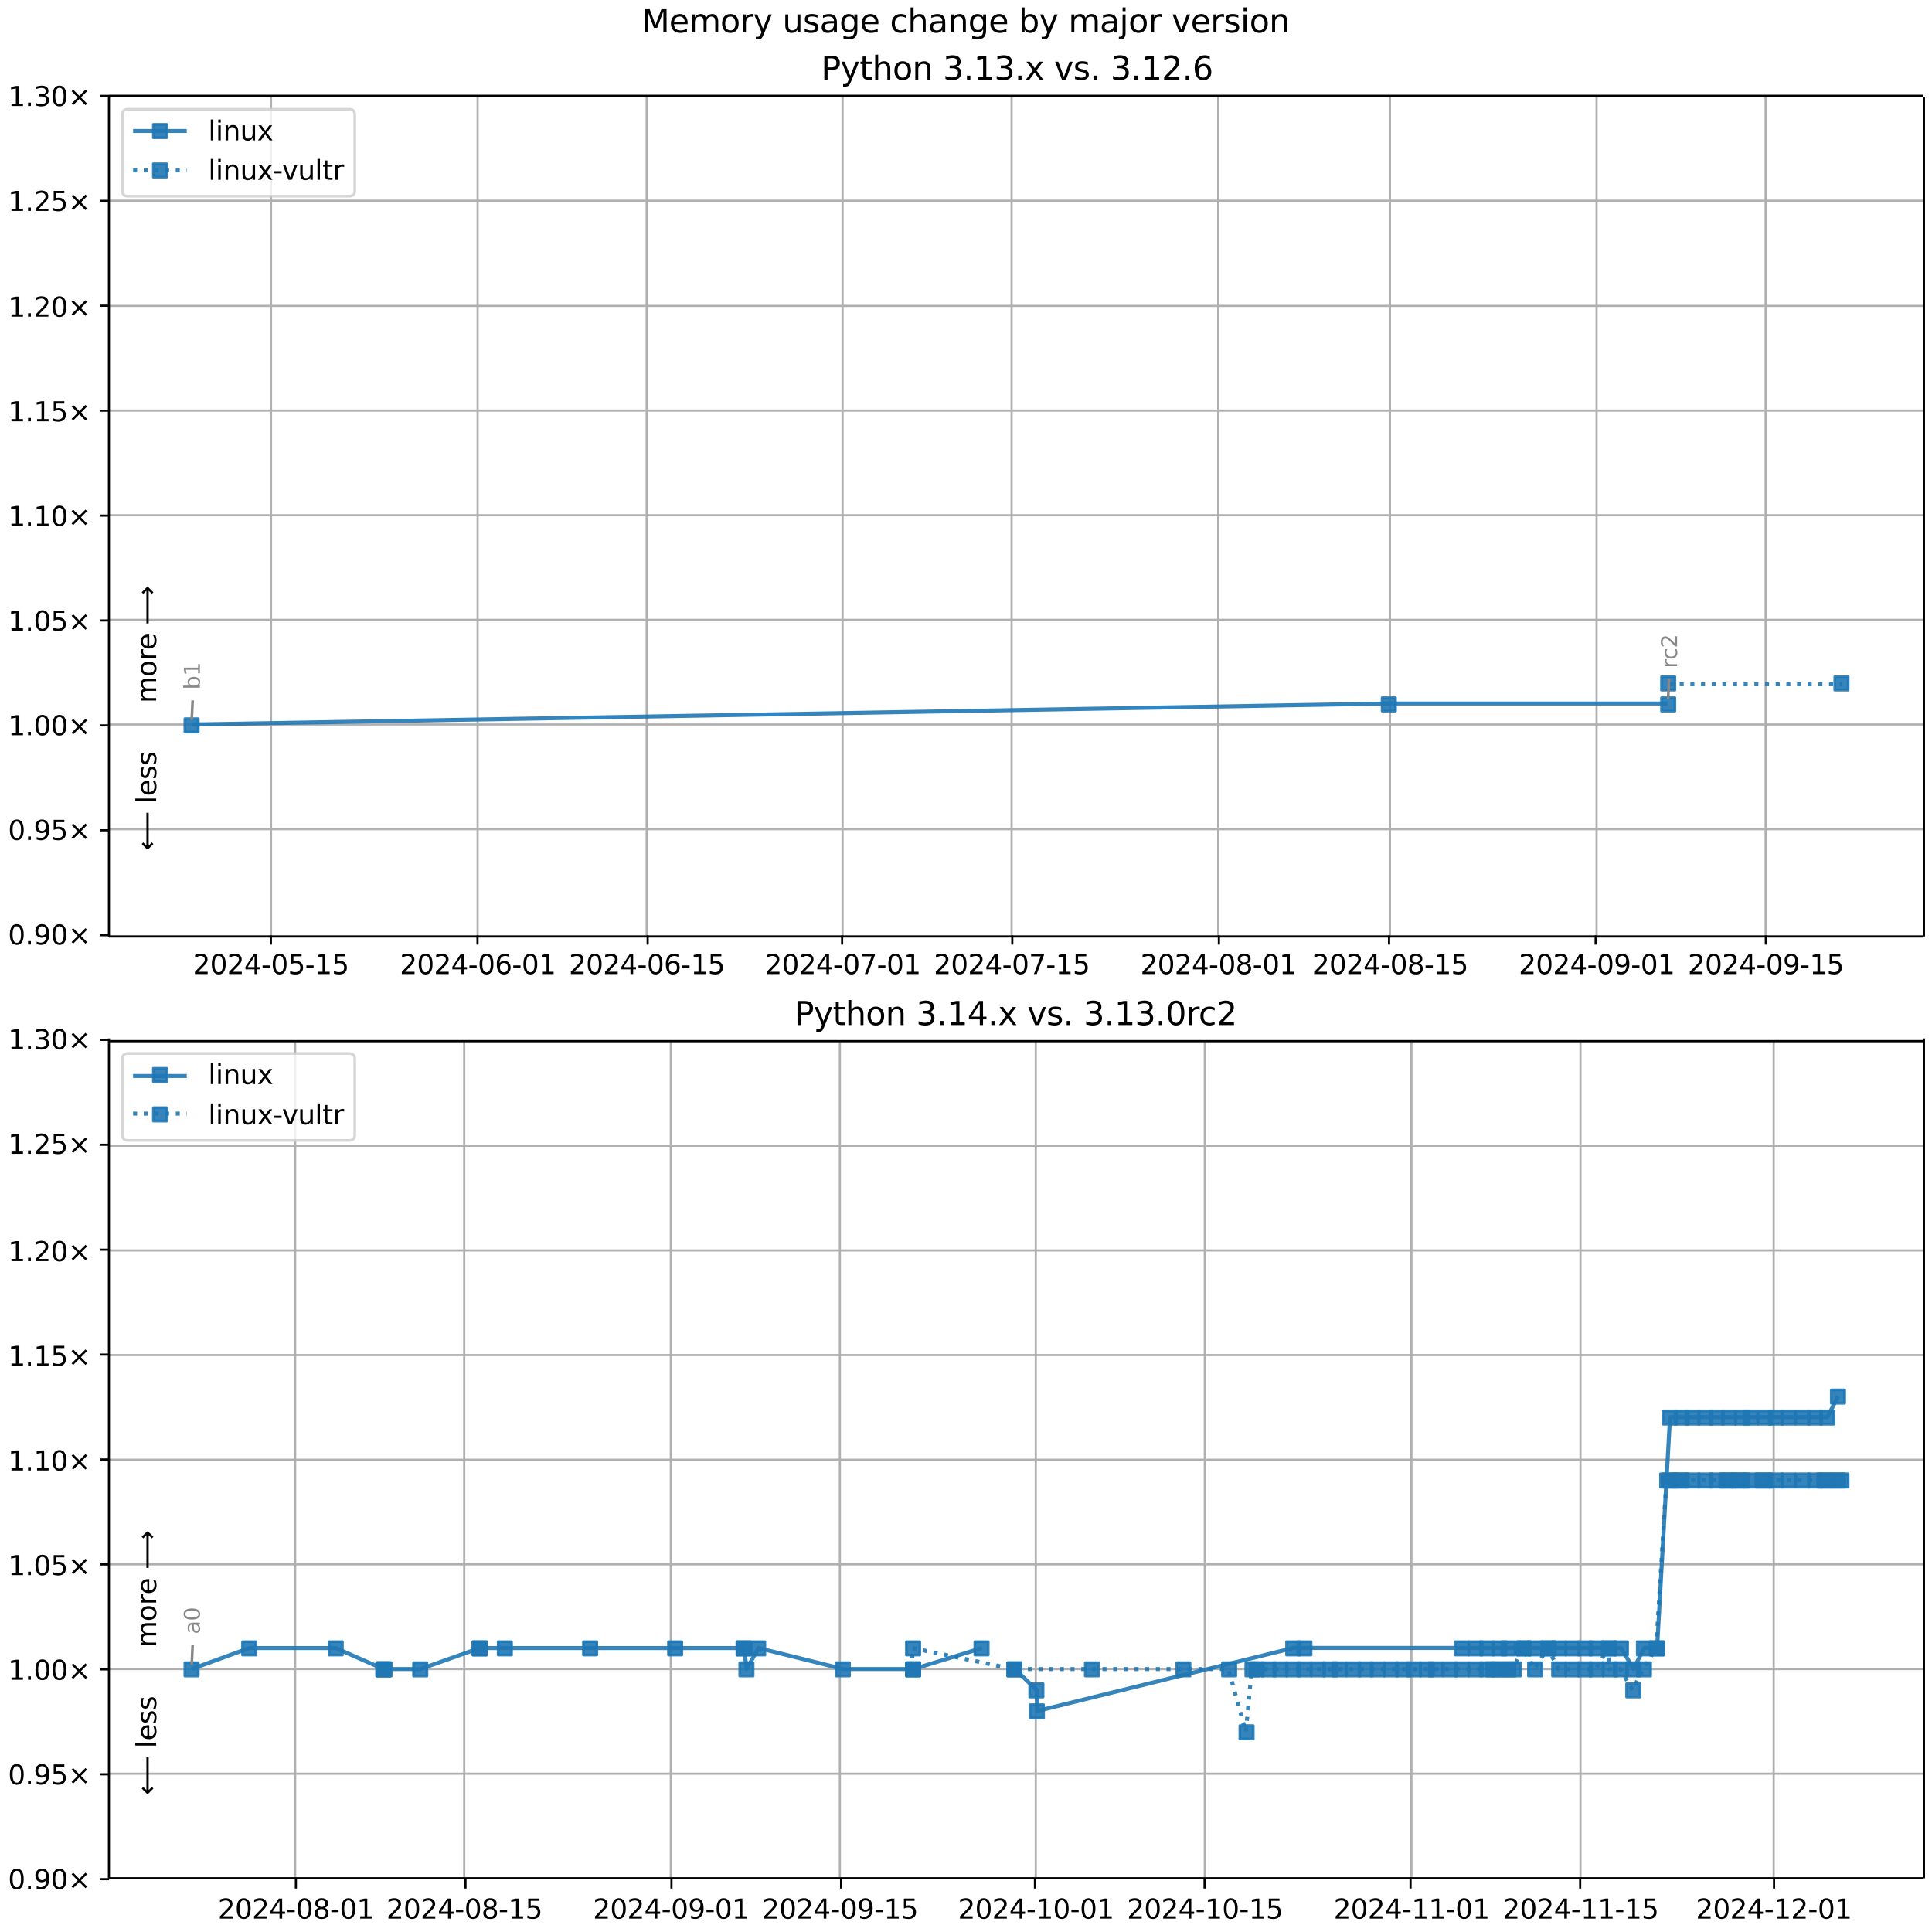 <?xml version="1.0" encoding="UTF-8"?>
<!DOCTYPE svg  PUBLIC '-//W3C//DTD SVG 1.1//EN'  'http://www.w3.org/Graphics/SVG/1.1/DTD/svg11.dtd'>
<svg width="720pt" height="720pt" version="1.1" viewBox="0 0 720 720" xmlns="http://www.w3.org/2000/svg" xmlns:xlink="http://www.w3.org/1999/xlink">
<defs>
<style type="text/css">*{stroke-linejoin: round; stroke-linecap: butt}</style>
</defs>
<path d="m0 720h720v-720h-720z" fill="#fff"/>
<path d="m40.6 349h676v-313h-676z" fill="#fff"/>
<path d="m101 349v-313" clip-path="url(#h)" fill="none" stroke="#b0b0b0" stroke-linecap="square" stroke-width=".8"/>
<defs>
<path id="k" d="m0 0v3.5" stroke="#000" stroke-width=".8"/>
</defs>
<use x="100.953" y="348.529" stroke="#000000" stroke-width=".8" xlink:href="#k"/>
<g transform="translate(71.9 363) scale(.1 -.1)">
<defs>
<path id="d" transform="scale(.016)" d="m1228 531h2203v-531h-2962v531q359 372 979 998 621 627 780 809 303 340 423 576 121 236 121 464 0 372-261 606-261 235-680 235-297 0-627-103-329-103-704-313v638q381 153 712 231 332 78 607 78 725 0 1156-363 431-362 431-968 0-288-108-546-107-257-392-607-78-91-497-524-418-433-1181-1211z"/>
<path id="b" transform="scale(.016)" d="m2034 4250q-487 0-733-480-245-479-245-1442 0-959 245-1439 246-480 733-480 491 0 736 480 246 480 246 1439 0 963-246 1442-245 480-736 480zm0 500q785 0 1199-621 414-620 414-1801 0-1178-414-1799-414-620-1199-620-784 0-1198 620-414 621-414 1799 0 1181 414 1801 414 621 1198 621z"/>
<path id="i" transform="scale(.016)" d="m2419 4116-1594-2491h1594v2491zm-166 550h794v-3041h666v-525h-666v-1100h-628v1100h-2106v609l1940 2957z"/>
<path id="e" transform="scale(.016)" d="m313 2009h1684v-512h-1684v512z"/>
<path id="m" transform="scale(.016)" d="m691 4666h2478v-532h-1900v-1143q137 47 274 70 138 23 276 23 781 0 1237-428 457-428 457-1159 0-753-469-1171-469-417-1322-417-294 0-599 50-304 50-629 150v635q281-153 581-228t634-75q541 0 856 284 316 284 316 772 0 487-316 771-315 285-856 285-253 0-505-56-251-56-513-175v2344z"/>
<path id="c" transform="scale(.016)" d="m794 531h1031v3560l-1122-225v575l1116 225h631v-4135h1031v-531h-2687v531z"/>
</defs>
<use xlink:href="#d"/>
<use x="63.623" xlink:href="#b"/>
<use x="127.246" xlink:href="#d"/>
<use x="190.869" xlink:href="#i"/>
<use x="254.492" xlink:href="#e"/>
<use x="290.576" xlink:href="#b"/>
<use x="354.199" xlink:href="#m"/>
<use x="417.822" xlink:href="#e"/>
<use x="453.906" xlink:href="#c"/>
<use x="517.529" xlink:href="#m"/>
</g>
<path d="m178 349v-313" clip-path="url(#h)" fill="none" stroke="#b0b0b0" stroke-linecap="square" stroke-width=".8"/>
<use x="177.953" y="348.529" stroke="#000000" stroke-width=".8" xlink:href="#k"/>
<g transform="translate(149 363) scale(.1 -.1)">
<defs>
<path id="ag" transform="scale(.016)" d="m2113 2584q-425 0-674-291-248-290-248-796 0-503 248-796 249-292 674-292t673 292q248 293 248 796 0 506-248 796-248 291-673 291zm1253 1979v-575q-238 112-480 171-242 60-480 60-625 0-955-422-329-422-376-1275 184 272 462 417 279 145 613 145 703 0 1111-427 408-426 408-1160 0-719-425-1154-425-434-1131-434-810 0-1238 620-428 621-428 1799 0 1106 525 1764t1409 658q238 0 480-47t505-140z"/>
</defs>
<use xlink:href="#d"/>
<use x="63.623" xlink:href="#b"/>
<use x="127.246" xlink:href="#d"/>
<use x="190.869" xlink:href="#i"/>
<use x="254.492" xlink:href="#e"/>
<use x="290.576" xlink:href="#b"/>
<use x="354.199" xlink:href="#ag"/>
<use x="417.822" xlink:href="#e"/>
<use x="453.906" xlink:href="#b"/>
<use x="517.529" xlink:href="#c"/>
</g>
<path d="m241 349v-313" clip-path="url(#h)" fill="none" stroke="#b0b0b0" stroke-linecap="square" stroke-width=".8"/>
<use x="241.365" y="348.529" stroke="#000000" stroke-width=".8" xlink:href="#k"/>
<g transform="translate(212 363) scale(.1 -.1)">
<use xlink:href="#d"/>
<use x="63.623" xlink:href="#b"/>
<use x="127.246" xlink:href="#d"/>
<use x="190.869" xlink:href="#i"/>
<use x="254.492" xlink:href="#e"/>
<use x="290.576" xlink:href="#b"/>
<use x="354.199" xlink:href="#ag"/>
<use x="417.822" xlink:href="#e"/>
<use x="453.906" xlink:href="#c"/>
<use x="517.529" xlink:href="#m"/>
</g>
<path d="m314 349v-313" clip-path="url(#h)" fill="none" stroke="#b0b0b0" stroke-linecap="square" stroke-width=".8"/>
<use x="313.835" y="348.529" stroke="#000000" stroke-width=".8" xlink:href="#k"/>
<g transform="translate(285 363) scale(.1 -.1)">
<defs>
<path id="ak" transform="scale(.016)" d="m525 4666h3e3v-269l-1694-4397h-659l1594 4134h-2241v532z"/>
</defs>
<use xlink:href="#d"/>
<use x="63.623" xlink:href="#b"/>
<use x="127.246" xlink:href="#d"/>
<use x="190.869" xlink:href="#i"/>
<use x="254.492" xlink:href="#e"/>
<use x="290.576" xlink:href="#b"/>
<use x="354.199" xlink:href="#ak"/>
<use x="417.822" xlink:href="#e"/>
<use x="453.906" xlink:href="#b"/>
<use x="517.529" xlink:href="#c"/>
</g>
<path d="m377 349v-313" clip-path="url(#h)" fill="none" stroke="#b0b0b0" stroke-linecap="square" stroke-width=".8"/>
<use x="377.247" y="348.529" stroke="#000000" stroke-width=".8" xlink:href="#k"/>
<g transform="translate(348 363) scale(.1 -.1)">
<use xlink:href="#d"/>
<use x="63.623" xlink:href="#b"/>
<use x="127.246" xlink:href="#d"/>
<use x="190.869" xlink:href="#i"/>
<use x="254.492" xlink:href="#e"/>
<use x="290.576" xlink:href="#b"/>
<use x="354.199" xlink:href="#ak"/>
<use x="417.822" xlink:href="#e"/>
<use x="453.906" xlink:href="#c"/>
<use x="517.529" xlink:href="#m"/>
</g>
<path d="m454 349v-313" clip-path="url(#h)" fill="none" stroke="#b0b0b0" stroke-linecap="square" stroke-width=".8"/>
<use x="454.247" y="348.529" stroke="#000000" stroke-width=".8" xlink:href="#k"/>
<g transform="translate(425 363) scale(.1 -.1)">
<defs>
<path id="ad" transform="scale(.016)" d="m2034 2216q-450 0-708-241-257-241-257-662 0-422 257-663 258-241 708-241t709 242q260 243 260 662 0 421-258 662-257 241-711 241zm-631 268q-406 100-633 378-226 279-226 679 0 559 398 884 399 325 1092 325 697 0 1094-325t397-884q0-400-227-679-226-278-629-378 456-106 710-416 255-309 255-755 0-679-414-1042-414-362-1186-362-771 0-1186 362-414 363-414 1042 0 446 256 755 257 310 713 416zm-231 997q0-362 226-565 227-203 636-203 407 0 636 203 230 203 230 565 0 363-230 566-229 203-636 203-409 0-636-203-226-203-226-566z"/>
</defs>
<use xlink:href="#d"/>
<use x="63.623" xlink:href="#b"/>
<use x="127.246" xlink:href="#d"/>
<use x="190.869" xlink:href="#i"/>
<use x="254.492" xlink:href="#e"/>
<use x="290.576" xlink:href="#b"/>
<use x="354.199" xlink:href="#ad"/>
<use x="417.822" xlink:href="#e"/>
<use x="453.906" xlink:href="#b"/>
<use x="517.529" xlink:href="#c"/>
</g>
<path d="m518 349v-313" clip-path="url(#h)" fill="none" stroke="#b0b0b0" stroke-linecap="square" stroke-width=".8"/>
<use x="517.659" y="348.529" stroke="#000000" stroke-width=".8" xlink:href="#k"/>
<g transform="translate(489 363) scale(.1 -.1)">
<use xlink:href="#d"/>
<use x="63.623" xlink:href="#b"/>
<use x="127.246" xlink:href="#d"/>
<use x="190.869" xlink:href="#i"/>
<use x="254.492" xlink:href="#e"/>
<use x="290.576" xlink:href="#b"/>
<use x="354.199" xlink:href="#ad"/>
<use x="417.822" xlink:href="#e"/>
<use x="453.906" xlink:href="#c"/>
<use x="517.529" xlink:href="#m"/>
</g>
<path d="m595 349v-313" clip-path="url(#h)" fill="none" stroke="#b0b0b0" stroke-linecap="square" stroke-width=".8"/>
<use x="594.659" y="348.529" stroke="#000000" stroke-width=".8" xlink:href="#k"/>
<g transform="translate(566 363) scale(.1 -.1)">
<defs>
<path id="s" transform="scale(.016)" d="m703 97v575q238-113 481-172 244-59 479-59 625 0 954 420 330 420 377 1277-181-269-460-413-278-144-615-144-700 0-1108 423-408 424-408 1159 0 718 425 1152 425 435 1131 435 810 0 1236-621 427-620 427-1801 0-1103-524-1761-523-658-1407-658-238 0-482 47-243 47-506 141zm1256 1978q425 0 673 290 249 291 249 798 0 503-249 795-248 292-673 292t-673-292-248-795q0-507 248-798 248-290 673-290z"/>
</defs>
<use xlink:href="#d"/>
<use x="63.623" xlink:href="#b"/>
<use x="127.246" xlink:href="#d"/>
<use x="190.869" xlink:href="#i"/>
<use x="254.492" xlink:href="#e"/>
<use x="290.576" xlink:href="#b"/>
<use x="354.199" xlink:href="#s"/>
<use x="417.822" xlink:href="#e"/>
<use x="453.906" xlink:href="#b"/>
<use x="517.529" xlink:href="#c"/>
</g>
<path d="m658 349v-313" clip-path="url(#h)" fill="none" stroke="#b0b0b0" stroke-linecap="square" stroke-width=".8"/>
<use x="658.071" y="348.529" stroke="#000000" stroke-width=".8" xlink:href="#k"/>
<g transform="translate(629 363) scale(.1 -.1)">
<use xlink:href="#d"/>
<use x="63.623" xlink:href="#b"/>
<use x="127.246" xlink:href="#d"/>
<use x="190.869" xlink:href="#i"/>
<use x="254.492" xlink:href="#e"/>
<use x="290.576" xlink:href="#b"/>
<use x="354.199" xlink:href="#s"/>
<use x="417.822" xlink:href="#e"/>
<use x="453.906" xlink:href="#c"/>
<use x="517.529" xlink:href="#m"/>
</g>
<path d="m40.6 349h676" clip-path="url(#h)" fill="none" stroke="#b0b0b0" stroke-linecap="square" stroke-width=".8"/>
<defs>
<path id="j" d="m0 0h-3.5" stroke="#000" stroke-width=".8"/>
</defs>
<use x="40.646" y="348.529" stroke="#000000" stroke-width=".8" xlink:href="#j"/>
<g transform="translate(3 352) scale(.1 -.1)">
<defs>
<path id="f" transform="scale(.016)" d="m684 794h660v-794h-660v794z"/>
<path id="l" transform="scale(.016)" d="m4488 3438-1429-1435 1429-1428-372-378-1435 1434-1434-1434-369 378 1425 1428-1425 1435 369 378 1434-1435 1435 1435 372-378z"/>
</defs>
<use xlink:href="#b"/>
<use x="63.623" xlink:href="#f"/>
<use x="95.41" xlink:href="#s"/>
<use x="159.033" xlink:href="#b"/>
<use x="222.656" xlink:href="#l"/>
</g>
<path d="m40.6 309h676" clip-path="url(#h)" fill="none" stroke="#b0b0b0" stroke-linecap="square" stroke-width=".8"/>
<use x="40.646" y="309.429" stroke="#000000" stroke-width=".8" xlink:href="#j"/>
<g transform="translate(3 313) scale(.1 -.1)">
<use xlink:href="#b"/>
<use x="63.623" xlink:href="#f"/>
<use x="95.41" xlink:href="#s"/>
<use x="159.033" xlink:href="#m"/>
<use x="222.656" xlink:href="#l"/>
</g>
<path d="m40.6 270h676" clip-path="url(#h)" fill="none" stroke="#b0b0b0" stroke-linecap="square" stroke-width=".8"/>
<use x="40.646" y="270.33" stroke="#000000" stroke-width=".8" xlink:href="#j"/>
<g transform="translate(3 274) scale(.1 -.1)">
<use xlink:href="#c"/>
<use x="63.623" xlink:href="#f"/>
<use x="95.41" xlink:href="#b"/>
<use x="159.033" xlink:href="#b"/>
<use x="222.656" xlink:href="#l"/>
</g>
<path d="m40.6 231h676" clip-path="url(#h)" fill="none" stroke="#b0b0b0" stroke-linecap="square" stroke-width=".8"/>
<use x="40.646" y="231.23" stroke="#000000" stroke-width=".8" xlink:href="#j"/>
<g transform="translate(3 235) scale(.1 -.1)">
<use xlink:href="#c"/>
<use x="63.623" xlink:href="#f"/>
<use x="95.41" xlink:href="#b"/>
<use x="159.033" xlink:href="#m"/>
<use x="222.656" xlink:href="#l"/>
</g>
<path d="m40.6 192h676" clip-path="url(#h)" fill="none" stroke="#b0b0b0" stroke-linecap="square" stroke-width=".8"/>
<use x="40.646" y="192.131" stroke="#000000" stroke-width=".8" xlink:href="#j"/>
<g transform="translate(3 196) scale(.1 -.1)">
<use xlink:href="#c"/>
<use x="63.623" xlink:href="#f"/>
<use x="95.41" xlink:href="#c"/>
<use x="159.033" xlink:href="#b"/>
<use x="222.656" xlink:href="#l"/>
</g>
<path d="m40.6 153h676" clip-path="url(#h)" fill="none" stroke="#b0b0b0" stroke-linecap="square" stroke-width=".8"/>
<use x="40.646" y="153.031" stroke="#000000" stroke-width=".8" xlink:href="#j"/>
<g transform="translate(3 157) scale(.1 -.1)">
<use xlink:href="#c"/>
<use x="63.623" xlink:href="#f"/>
<use x="95.41" xlink:href="#c"/>
<use x="159.033" xlink:href="#m"/>
<use x="222.656" xlink:href="#l"/>
</g>
<path d="m40.6 114h676" clip-path="url(#h)" fill="none" stroke="#b0b0b0" stroke-linecap="square" stroke-width=".8"/>
<use x="40.646" y="113.932" stroke="#000000" stroke-width=".8" xlink:href="#j"/>
<g transform="translate(3 118) scale(.1 -.1)">
<use xlink:href="#c"/>
<use x="63.623" xlink:href="#f"/>
<use x="95.41" xlink:href="#d"/>
<use x="159.033" xlink:href="#b"/>
<use x="222.656" xlink:href="#l"/>
</g>
<path d="m40.6 74.8h676" clip-path="url(#h)" fill="none" stroke="#b0b0b0" stroke-linecap="square" stroke-width=".8"/>
<use x="40.646" y="74.832" stroke="#000000" stroke-width=".8" xlink:href="#j"/>
<g transform="translate(3 78.6) scale(.1 -.1)">
<use xlink:href="#c"/>
<use x="63.623" xlink:href="#f"/>
<use x="95.41" xlink:href="#d"/>
<use x="159.033" xlink:href="#m"/>
<use x="222.656" xlink:href="#l"/>
</g>
<path d="m40.6 35.7h676" clip-path="url(#h)" fill="none" stroke="#b0b0b0" stroke-linecap="square" stroke-width=".8"/>
<use x="40.646" y="35.733" stroke="#000000" stroke-width=".8" xlink:href="#j"/>
<g transform="translate(3 39.5) scale(.1 -.1)">
<defs>
<path id="t" transform="scale(.016)" d="m2597 2516q453-97 707-404 255-306 255-756 0-690-475-1069-475-378-1350-378-293 0-604 58t-642 174v609q262-153 574-231 313-78 654-78 593 0 904 234t311 681q0 413-289 645-289 233-804 233h-544v519h569q465 0 712 186t247 536q0 359-255 551-254 193-729 193-260 0-557-57-297-56-653-174v562q360 100 674 150t592 50q719 0 1137-327 419-326 419-882 0-388-222-655t-631-370z"/>
</defs>
<use xlink:href="#c"/>
<use x="63.623" xlink:href="#f"/>
<use x="95.41" xlink:href="#t"/>
<use x="159.033" xlink:href="#b"/>
<use x="222.656" xlink:href="#l"/>
</g>
<path d="m71.4 270 446-7.82h104" clip-path="url(#h)" fill="none" stroke="#1f77b4" stroke-linecap="square" stroke-opacity=".9" stroke-width="1.5"/>
<defs>
<path id="a" d="m-2.5 2.5h5v-5h-5z" stroke="#1f77b4" stroke-opacity=".9"/>
</defs>
<g clip-path="url(#h)" fill="#1f77b4" fill-opacity=".9" stroke="#1f77b4" stroke-opacity=".9">
<use x="71.389" y="270.33" xlink:href="#a"/>
<use x="517.569" y="262.51" xlink:href="#a"/>
<use x="621.695" y="262.51" xlink:href="#a"/>
</g>
<g stroke="#1f77b4" stroke-opacity=".9">
<path d="m622 255h64.6" clip-path="url(#h)" fill="none" stroke-dasharray="1.5,2.475" stroke-width="1.5"/>
<g clip-path="url(#h)" fill="#1f77b4" fill-opacity=".9">
<use x="621.695" y="254.69" xlink:href="#a"/>
<use x="686.256" y="254.69" xlink:href="#a"/>
</g>
</g>
<path d="m40.6 349v-313" fill="none" stroke="#000" stroke-linecap="square" stroke-width=".8"/>
<path d="m717 349v-313" fill="none" stroke="#000" stroke-linecap="square" stroke-width=".8"/>
<path d="m40.6 349h676" fill="none" stroke="#000" stroke-linecap="square" stroke-width=".8"/>
<path d="m40.6 35.7h676" fill="none" stroke="#000" stroke-linecap="square" stroke-width=".8"/>
<path d="m71.8 261-0.348 7.35" fill="none" stroke="#888" stroke-linecap="round"/>
<g transform="translate(74.5 257) rotate(-90) scale(.08 -.08)" fill="#888">
<defs>
<path id="ai" transform="scale(.016)" d="m3116 1747q0 634-261 995t-717 361q-457 0-718-361t-261-995 261-995 718-361q456 0 717 361t261 995zm-1957 1222q182 312 458 463 277 152 661 152 638 0 1036-506 399-506 399-1331t-399-1332q-398-506-1036-506-384 0-661 152-276 152-458 464v-525h-578v4863h578v-1894z"/>
</defs>
<use xlink:href="#ai"/>
<use x="63.477" xlink:href="#c"/>
</g>
<path d="m622 253-0.326 7.34" fill="none" stroke="#888" stroke-linecap="round"/>
<g transform="translate(625 249) rotate(-90) scale(.08 -.08)" fill="#888">
<defs>
<path id="n" transform="scale(.016)" d="m2631 2963q-97 56-211 82-114 27-251 27-488 0-749-317t-261-911v-1844h-578v3500h578v-544q182 319 472 473 291 155 707 155 59 0 131-8 72-7 159-23l3-590z"/>
<path id="af" transform="scale(.016)" d="m3122 3366v-538q-244 135-489 202t-495 67q-560 0-870-355-309-354-309-995t309-996q310-354 870-354 250 0 495 67t489 202v-532q-241-112-499-168-257-57-548-57-791 0-1257 497-465 497-465 1341 0 856 470 1346 471 491 1290 491 265 0 518-55 253-54 491-163z"/>
</defs>
<use xlink:href="#n"/>
<use x="38.863" xlink:href="#af"/>
<use x="93.844" xlink:href="#d"/>
</g>
<g clip-path="url(#h)">
<g transform="translate(58.2 262) rotate(-90) scale(.1 -.1)">
<defs>
<path id="ab" transform="scale(.016)" d="m3328 2828q216 388 516 572t706 184q547 0 844-383 297-382 297-1088v-2113h-578v2094q0 503-179 746-178 244-543 244-447 0-707-297-259-296-259-809v-1978h-578v2094q0 506-178 748t-550 242q-441 0-701-298-259-298-259-808v-1978h-578v3500h578v-544q197 322 472 475t653 153q382 0 649-194 267-193 395-562z"/>
<path id="v" transform="scale(.016)" d="m1959 3097q-462 0-731-361t-269-989 267-989q268-361 733-361 460 0 728 362 269 363 269 988 0 622-269 986-268 364-728 364zm0 487q750 0 1178-488 429-487 429-1349 0-859-429-1349-428-489-1178-489-753 0-1180 489-426 490-426 1349 0 862 426 1349 427 488 1180 488z"/>
<path id="r" transform="scale(.016)" d="m3597 1894v-281h-2644q38-594 358-905t892-311q331 0 642 81t618 244v-544q-310-131-635-200t-659-69q-838 0-1327 487-489 488-489 1320 0 859 464 1363 464 505 1252 505 706 0 1117-455 411-454 411-1235zm-575 169q-6 471-264 752-258 282-683 282-481 0-770-272t-333-766l2050 4z"/>
<path id="al" transform="scale(.016)" d="m8863 2147v-281l-1229-1228-375 375 729 728h-7622v531h7622l-729 728 375 375 1229-1228z"/>
</defs>
<use xlink:href="#ab"/>
<use x="97.412" xlink:href="#v"/>
<use x="158.594" xlink:href="#n"/>
<use x="197.457" xlink:href="#r"/>
<use x="258.98" xlink:href="#DejaVuSans-20"/>
<use x="290.768" xlink:href="#al"/>
</g>
</g>
<g clip-path="url(#h)">
<g transform="translate(58.2 317) rotate(-90) scale(.1 -.1)">
<defs>
<path id="am" transform="scale(.016)" d="m313 1866v281l1228 1228 375-375-728-728h7621v-531h-7621l728-728-375-375-1228 1228z"/>
<path id="q" transform="scale(.016)" d="m603 4863h575v-4863h-575v4863z"/>
<path id="o" transform="scale(.016)" d="m2834 3397v-544q-243 125-506 187-262 63-544 63-428 0-642-131t-214-394q0-200 153-314t616-217l197-44q612-131 870-370t258-667q0-488-386-773-386-284-1061-284-281 0-586 55t-642 164v594q319-166 628-249 309-82 613-82 406 0 624 139 219 139 219 392 0 234-158 359-157 125-692 241l-200 47q-534 112-772 345-237 233-237 639 0 494 350 762 350 269 994 269 318 0 599-47 282-46 519-140z"/>
</defs>
<use xlink:href="#am"/>
<use x="143.359" xlink:href="#DejaVuSans-20"/>
<use x="175.146" xlink:href="#q"/>
<use x="202.93" xlink:href="#r"/>
<use x="264.453" xlink:href="#o"/>
<use x="316.553" xlink:href="#o"/>
</g>
</g>
<g transform="translate(306 29.7) scale(.12 -.12)">
<defs>
<path id="aj" transform="scale(.016)" d="m1259 4147v-1753h794q441 0 681 228 241 228 241 650 0 419-241 647-240 228-681 228h-794zm-631 519h1425q785 0 1186-355 402-355 402-1039 0-691-402-1044-401-353-1186-353h-794v-1875h-631v4666z"/>
<path id="z" transform="scale(.016)" d="m2059-325q-243-625-475-815-231-191-618-191h-460v481h338q237 0 368 113 132 112 291 531l103 262-1415 3444h609l1094-2737 1094 2737h609l-1538-3825z"/>
<path id="aa" transform="scale(.016)" d="m1172 4494v-994h1184v-447h-1184v-1900q0-428 117-550t477-122h590v-481h-590q-666 0-919 248-253 249-253 905v1900h-422v447h422v994h578z"/>
<path id="ae" transform="scale(.016)" d="m3513 2113v-2113h-575v2094q0 497-194 743-194 247-581 247-466 0-735-297-269-296-269-809v-1978h-578v4863h578v-1907q207 316 486 472 280 156 646 156 603 0 912-373 310-373 310-1098z"/>
<path id="p" transform="scale(.016)" d="m3513 2113v-2113h-575v2094q0 497-194 743-194 247-581 247-466 0-735-297-269-296-269-809v-1978h-578v3500h578v-544q207 316 486 472 280 156 646 156 603 0 912-373 310-373 310-1098z"/>
<path id="w" transform="scale(.016)" d="m3513 3500-1266-1703 1331-1797h-678l-1019 1375-1018-1375h-679l1360 1831-1244 1669h678l928-1247 928 1247h679z"/>
<path id="x" transform="scale(.016)" d="m191 3500h609l1094-2937 1094 2937h609l-1313-3500h-781l-1312 3500z"/>
</defs>
<use xlink:href="#aj"/>
<use x="60.303" xlink:href="#z"/>
<use x="119.482" xlink:href="#aa"/>
<use x="158.691" xlink:href="#ae"/>
<use x="222.07" xlink:href="#v"/>
<use x="283.252" xlink:href="#p"/>
<use x="346.631" xlink:href="#DejaVuSans-20"/>
<use x="378.418" xlink:href="#t"/>
<use x="442.041" xlink:href="#f"/>
<use x="473.828" xlink:href="#c"/>
<use x="537.451" xlink:href="#t"/>
<use x="601.074" xlink:href="#f"/>
<use x="632.861" xlink:href="#w"/>
<use x="692.041" xlink:href="#DejaVuSans-20"/>
<use x="723.828" xlink:href="#x"/>
<use x="783.008" xlink:href="#o"/>
<use x="835.107" xlink:href="#f"/>
<use x="866.895" xlink:href="#DejaVuSans-20"/>
<use x="898.682" xlink:href="#t"/>
<use x="962.305" xlink:href="#f"/>
<use x="994.092" xlink:href="#c"/>
<use x="1057.715" xlink:href="#d"/>
<use x="1121.338" xlink:href="#f"/>
<use x="1153.125" xlink:href="#ag"/>
</g>
<path d="m47.6 73.1h82.6q2 0 2-2v-28.4q0-2-2-2h-82.6q-2 0-2 2v28.4q0 2 2 2z" fill="#fff" opacity=".8" stroke="#ccc"/>
<path d="m49.6 48.8h10 10" fill="none" stroke="#1f77b4" stroke-linecap="square" stroke-opacity=".9" stroke-width="1.5"/>
<use x="59.646" y="48.831" fill="#1f77b4" fill-opacity=".9" stroke="#1f77b4" stroke-opacity=".9" xlink:href="#a"/>
<g transform="translate(77.6 52.3) scale(.1 -.1)">
<defs>
<path id="y" transform="scale(.016)" d="m603 3500h575v-3500h-575v3500zm0 1363h575v-729h-575v729z"/>
<path id="u" transform="scale(.016)" d="m544 1381v2119h575v-2097q0-497 193-746 194-248 582-248 465 0 735 297 271 297 271 810v1984h575v-3500h-575v538q-209-319-486-474-276-155-642-155-603 0-916 375-312 375-312 1097zm1447 2203z"/>
</defs>
<use xlink:href="#q"/>
<use x="27.783" xlink:href="#y"/>
<use x="55.566" xlink:href="#p"/>
<use x="118.945" xlink:href="#u"/>
<use x="182.324" xlink:href="#w"/>
</g>
<path d="m49.6 63.5h10 10" fill="none" stroke="#1f77b4" stroke-dasharray="1.5,2.475" stroke-opacity=".9" stroke-width="1.5"/>
<use x="59.646" y="63.509" fill="#1f77b4" fill-opacity=".9" stroke="#1f77b4" stroke-opacity=".9" xlink:href="#a"/>
<g transform="translate(77.6 67) scale(.1 -.1)">
<use xlink:href="#q"/>
<use x="27.783" xlink:href="#y"/>
<use x="55.566" xlink:href="#p"/>
<use x="118.945" xlink:href="#u"/>
<use x="182.324" xlink:href="#w"/>
<use x="241.504" xlink:href="#e"/>
<use x="274.963" xlink:href="#x"/>
<use x="334.143" xlink:href="#u"/>
<use x="397.521" xlink:href="#q"/>
<use x="425.305" xlink:href="#aa"/>
<use x="464.514" xlink:href="#n"/>
</g>
<path d="m40.6 700h676v-313h-676z" fill="#fff"/>
<path d="m110 700v-313" clip-path="url(#g)" fill="none" stroke="#b0b0b0" stroke-linecap="square" stroke-width=".8"/>
<use x="110.264" y="700.322" stroke="#000000" stroke-width=".8" xlink:href="#k"/>
<g transform="translate(81.2 715) scale(.1 -.1)">
<use xlink:href="#d"/>
<use x="63.623" xlink:href="#b"/>
<use x="127.246" xlink:href="#d"/>
<use x="190.869" xlink:href="#i"/>
<use x="254.492" xlink:href="#e"/>
<use x="290.576" xlink:href="#b"/>
<use x="354.199" xlink:href="#ad"/>
<use x="417.822" xlink:href="#e"/>
<use x="453.906" xlink:href="#b"/>
<use x="517.529" xlink:href="#c"/>
</g>
<path d="m173 700v-313" clip-path="url(#g)" fill="none" stroke="#b0b0b0" stroke-linecap="square" stroke-width=".8"/>
<use x="173.478" y="700.322" stroke="#000000" stroke-width=".8" xlink:href="#k"/>
<g transform="translate(144 715) scale(.1 -.1)">
<use xlink:href="#d"/>
<use x="63.623" xlink:href="#b"/>
<use x="127.246" xlink:href="#d"/>
<use x="190.869" xlink:href="#i"/>
<use x="254.492" xlink:href="#e"/>
<use x="290.576" xlink:href="#b"/>
<use x="354.199" xlink:href="#ad"/>
<use x="417.822" xlink:href="#e"/>
<use x="453.906" xlink:href="#c"/>
<use x="517.529" xlink:href="#m"/>
</g>
<path d="m250 700v-313" clip-path="url(#g)" fill="none" stroke="#b0b0b0" stroke-linecap="square" stroke-width=".8"/>
<use x="250.238" y="700.322" stroke="#000000" stroke-width=".8" xlink:href="#k"/>
<g transform="translate(221 715) scale(.1 -.1)">
<use xlink:href="#d"/>
<use x="63.623" xlink:href="#b"/>
<use x="127.246" xlink:href="#d"/>
<use x="190.869" xlink:href="#i"/>
<use x="254.492" xlink:href="#e"/>
<use x="290.576" xlink:href="#b"/>
<use x="354.199" xlink:href="#s"/>
<use x="417.822" xlink:href="#e"/>
<use x="453.906" xlink:href="#b"/>
<use x="517.529" xlink:href="#c"/>
</g>
<path d="m313 700v-313" clip-path="url(#g)" fill="none" stroke="#b0b0b0" stroke-linecap="square" stroke-width=".8"/>
<use x="313.453" y="700.322" stroke="#000000" stroke-width=".8" xlink:href="#k"/>
<g transform="translate(284 715) scale(.1 -.1)">
<use xlink:href="#d"/>
<use x="63.623" xlink:href="#b"/>
<use x="127.246" xlink:href="#d"/>
<use x="190.869" xlink:href="#i"/>
<use x="254.492" xlink:href="#e"/>
<use x="290.576" xlink:href="#b"/>
<use x="354.199" xlink:href="#s"/>
<use x="417.822" xlink:href="#e"/>
<use x="453.906" xlink:href="#c"/>
<use x="517.529" xlink:href="#m"/>
</g>
<path d="m386 700v-313" clip-path="url(#g)" fill="none" stroke="#b0b0b0" stroke-linecap="square" stroke-width=".8"/>
<use x="385.697" y="700.322" stroke="#000000" stroke-width=".8" xlink:href="#k"/>
<g transform="translate(357 715) scale(.1 -.1)">
<use xlink:href="#d"/>
<use x="63.623" xlink:href="#b"/>
<use x="127.246" xlink:href="#d"/>
<use x="190.869" xlink:href="#i"/>
<use x="254.492" xlink:href="#e"/>
<use x="290.576" xlink:href="#c"/>
<use x="354.199" xlink:href="#b"/>
<use x="417.822" xlink:href="#e"/>
<use x="453.906" xlink:href="#b"/>
<use x="517.529" xlink:href="#c"/>
</g>
<path d="m449 700v-313" clip-path="url(#g)" fill="none" stroke="#b0b0b0" stroke-linecap="square" stroke-width=".8"/>
<use x="448.911" y="700.322" stroke="#000000" stroke-width=".8" xlink:href="#k"/>
<g transform="translate(420 715) scale(.1 -.1)">
<use xlink:href="#d"/>
<use x="63.623" xlink:href="#b"/>
<use x="127.246" xlink:href="#d"/>
<use x="190.869" xlink:href="#i"/>
<use x="254.492" xlink:href="#e"/>
<use x="290.576" xlink:href="#c"/>
<use x="354.199" xlink:href="#b"/>
<use x="417.822" xlink:href="#e"/>
<use x="453.906" xlink:href="#c"/>
<use x="517.529" xlink:href="#m"/>
</g>
<path d="m526 700v-313" clip-path="url(#g)" fill="none" stroke="#b0b0b0" stroke-linecap="square" stroke-width=".8"/>
<use x="525.672" y="700.322" stroke="#000000" stroke-width=".8" xlink:href="#k"/>
<g transform="translate(497 715) scale(.1 -.1)">
<use xlink:href="#d"/>
<use x="63.623" xlink:href="#b"/>
<use x="127.246" xlink:href="#d"/>
<use x="190.869" xlink:href="#i"/>
<use x="254.492" xlink:href="#e"/>
<use x="290.576" xlink:href="#c"/>
<use x="354.199" xlink:href="#c"/>
<use x="417.822" xlink:href="#e"/>
<use x="453.906" xlink:href="#b"/>
<use x="517.529" xlink:href="#c"/>
</g>
<path d="m589 700v-313" clip-path="url(#g)" fill="none" stroke="#b0b0b0" stroke-linecap="square" stroke-width=".8"/>
<use x="588.886" y="700.322" stroke="#000000" stroke-width=".8" xlink:href="#k"/>
<g transform="translate(560 715) scale(.1 -.1)">
<use xlink:href="#d"/>
<use x="63.623" xlink:href="#b"/>
<use x="127.246" xlink:href="#d"/>
<use x="190.869" xlink:href="#i"/>
<use x="254.492" xlink:href="#e"/>
<use x="290.576" xlink:href="#c"/>
<use x="354.199" xlink:href="#c"/>
<use x="417.822" xlink:href="#e"/>
<use x="453.906" xlink:href="#c"/>
<use x="517.529" xlink:href="#m"/>
</g>
<path d="m661 700v-313" clip-path="url(#g)" fill="none" stroke="#b0b0b0" stroke-linecap="square" stroke-width=".8"/>
<use x="661.13" y="700.322" stroke="#000000" stroke-width=".8" xlink:href="#k"/>
<g transform="translate(632 715) scale(.1 -.1)">
<use xlink:href="#d"/>
<use x="63.623" xlink:href="#b"/>
<use x="127.246" xlink:href="#d"/>
<use x="190.869" xlink:href="#i"/>
<use x="254.492" xlink:href="#e"/>
<use x="290.576" xlink:href="#c"/>
<use x="354.199" xlink:href="#d"/>
<use x="417.822" xlink:href="#e"/>
<use x="453.906" xlink:href="#b"/>
<use x="517.529" xlink:href="#c"/>
</g>
<path d="m40.6 700h676" clip-path="url(#g)" fill="none" stroke="#b0b0b0" stroke-linecap="square" stroke-width=".8"/>
<use x="40.646" y="700.322" stroke="#000000" stroke-width=".8" xlink:href="#j"/>
<g transform="translate(3 704) scale(.1 -.1)">
<use xlink:href="#b"/>
<use x="63.623" xlink:href="#f"/>
<use x="95.41" xlink:href="#s"/>
<use x="159.033" xlink:href="#b"/>
<use x="222.656" xlink:href="#l"/>
</g>
<path d="m40.6 661h676" clip-path="url(#g)" fill="none" stroke="#b0b0b0" stroke-linecap="square" stroke-width=".8"/>
<use x="40.646" y="661.222" stroke="#000000" stroke-width=".8" xlink:href="#j"/>
<g transform="translate(3 665) scale(.1 -.1)">
<use xlink:href="#b"/>
<use x="63.623" xlink:href="#f"/>
<use x="95.41" xlink:href="#s"/>
<use x="159.033" xlink:href="#m"/>
<use x="222.656" xlink:href="#l"/>
</g>
<path d="m40.6 622h676" clip-path="url(#g)" fill="none" stroke="#b0b0b0" stroke-linecap="square" stroke-width=".8"/>
<use x="40.646" y="622.123" stroke="#000000" stroke-width=".8" xlink:href="#j"/>
<g transform="translate(3 626) scale(.1 -.1)">
<use xlink:href="#c"/>
<use x="63.623" xlink:href="#f"/>
<use x="95.41" xlink:href="#b"/>
<use x="159.033" xlink:href="#b"/>
<use x="222.656" xlink:href="#l"/>
</g>
<path d="m40.6 583h676" clip-path="url(#g)" fill="none" stroke="#b0b0b0" stroke-linecap="square" stroke-width=".8"/>
<use x="40.646" y="583.023" stroke="#000000" stroke-width=".8" xlink:href="#j"/>
<g transform="translate(3 587) scale(.1 -.1)">
<use xlink:href="#c"/>
<use x="63.623" xlink:href="#f"/>
<use x="95.41" xlink:href="#b"/>
<use x="159.033" xlink:href="#m"/>
<use x="222.656" xlink:href="#l"/>
</g>
<path d="m40.6 544h676" clip-path="url(#g)" fill="none" stroke="#b0b0b0" stroke-linecap="square" stroke-width=".8"/>
<use x="40.646" y="543.923" stroke="#000000" stroke-width=".8" xlink:href="#j"/>
<g transform="translate(3 548) scale(.1 -.1)">
<use xlink:href="#c"/>
<use x="63.623" xlink:href="#f"/>
<use x="95.41" xlink:href="#c"/>
<use x="159.033" xlink:href="#b"/>
<use x="222.656" xlink:href="#l"/>
</g>
<path d="m40.6 505h676" clip-path="url(#g)" fill="none" stroke="#b0b0b0" stroke-linecap="square" stroke-width=".8"/>
<use x="40.646" y="504.824" stroke="#000000" stroke-width=".8" xlink:href="#j"/>
<g transform="translate(3 509) scale(.1 -.1)">
<use xlink:href="#c"/>
<use x="63.623" xlink:href="#f"/>
<use x="95.41" xlink:href="#c"/>
<use x="159.033" xlink:href="#m"/>
<use x="222.656" xlink:href="#l"/>
</g>
<path d="m40.6 466h676" clip-path="url(#g)" fill="none" stroke="#b0b0b0" stroke-linecap="square" stroke-width=".8"/>
<use x="40.646" y="465.724" stroke="#000000" stroke-width=".8" xlink:href="#j"/>
<g transform="translate(3 470) scale(.1 -.1)">
<use xlink:href="#c"/>
<use x="63.623" xlink:href="#f"/>
<use x="95.41" xlink:href="#d"/>
<use x="159.033" xlink:href="#b"/>
<use x="222.656" xlink:href="#l"/>
</g>
<path d="m40.6 427h676" clip-path="url(#g)" fill="none" stroke="#b0b0b0" stroke-linecap="square" stroke-width=".8"/>
<use x="40.646" y="426.625" stroke="#000000" stroke-width=".8" xlink:href="#j"/>
<g transform="translate(3 430) scale(.1 -.1)">
<use xlink:href="#c"/>
<use x="63.623" xlink:href="#f"/>
<use x="95.41" xlink:href="#d"/>
<use x="159.033" xlink:href="#m"/>
<use x="222.656" xlink:href="#l"/>
</g>
<path d="m40.6 388h676" clip-path="url(#g)" fill="none" stroke="#b0b0b0" stroke-linecap="square" stroke-width=".8"/>
<use x="40.646" y="387.525" stroke="#000000" stroke-width=".8" xlink:href="#j"/>
<g transform="translate(3 391) scale(.1 -.1)">
<use xlink:href="#c"/>
<use x="63.623" xlink:href="#f"/>
<use x="95.41" xlink:href="#t"/>
<use x="159.033" xlink:href="#b"/>
<use x="222.656" xlink:href="#l"/>
</g>
<g stroke="#1f77b4" stroke-opacity=".9">
<path d="m71.4 622 21.5-7.82h32.2l17.8 7.82h0.029 0.43 13.3l22.1-7.82h0.155 9.3 31.8 31.7 25.5 0.051l1 7.82 4.39-7.82 31.6 7.82h26.2l25.5-7.82m12.2 7.82 8.2 7.82 0.188 7.82 95.5-23.5h4.15 58.7 5.1 4.26 4.61 3.34 5.69 4.28 4.98 3.99 4.96 4.63 4.28 4.7 4.44l4.6 7.82 3.98-7.82h4.81l4.83-86h4.41 4.07 4.71 4.3 4.55 4.85 3.29 5.27 4.06 4.67 5.27 4.67 4.53l4-7.82" clip-path="url(#g)" fill="none" stroke-linecap="square" stroke-width="1.5"/>
<g clip-path="url(#g)" fill="#1f77b4" fill-opacity=".9">
<use x="71.389" y="622.123" xlink:href="#a"/>
<use x="92.873" y="614.303" xlink:href="#a"/>
<use x="125.114" y="614.303" xlink:href="#a"/>
<use x="142.878" y="622.123" xlink:href="#a"/>
<use x="142.907" y="622.123" xlink:href="#a"/>
<use x="143.336" y="622.123" xlink:href="#a"/>
<use x="156.613" y="622.123" xlink:href="#a"/>
<use x="178.692" y="614.303" xlink:href="#a"/>
<use x="178.847" y="614.303" xlink:href="#a"/>
<use x="188.147" y="614.303" xlink:href="#a"/>
<use x="219.931" y="614.303" xlink:href="#a"/>
<use x="251.609" y="614.303" xlink:href="#a"/>
<use x="277.117" y="614.303" xlink:href="#a"/>
<use x="277.168" y="614.303" xlink:href="#a"/>
<use x="278.172" y="622.123" xlink:href="#a"/>
<use x="282.557" y="614.303" xlink:href="#a"/>
<use x="314.111" y="622.123" xlink:href="#a"/>
<use x="340.287" y="622.123" xlink:href="#a"/>
<use x="365.79" y="614.303" xlink:href="#a"/>
<use x="378.033" y="622.123" xlink:href="#a"/>
<use x="386.233" y="629.942" xlink:href="#a"/>
<use x="386.421" y="637.762" xlink:href="#a"/>
<use x="481.953" y="614.303" xlink:href="#a"/>
<use x="486.107" y="614.303" xlink:href="#a"/>
<use x="544.824" y="614.303" xlink:href="#a"/>
<use x="549.922" y="614.303" xlink:href="#a"/>
<use x="554.186" y="614.303" xlink:href="#a"/>
<use x="558.794" y="614.303" xlink:href="#a"/>
<use x="562.132" y="614.303" xlink:href="#a"/>
<use x="567.819" y="614.303" xlink:href="#a"/>
<use x="572.094" y="614.303" xlink:href="#a"/>
<use x="577.07" y="614.303" xlink:href="#a"/>
<use x="581.058" y="614.303" xlink:href="#a"/>
<use x="586.017" y="614.303" xlink:href="#a"/>
<use x="590.651" y="614.303" xlink:href="#a"/>
<use x="594.935" y="614.303" xlink:href="#a"/>
<use x="599.633" y="614.303" xlink:href="#a"/>
<use x="604.074" y="614.303" xlink:href="#a"/>
<use x="608.675" y="622.123" xlink:href="#a"/>
<use x="612.652" y="614.303" xlink:href="#a"/>
<use x="617.466" y="614.303" xlink:href="#a"/>
<use x="622.299" y="528.284" xlink:href="#a"/>
<use x="626.71" y="528.284" xlink:href="#a"/>
<use x="630.781" y="528.284" xlink:href="#a"/>
<use x="635.49" y="528.284" xlink:href="#a"/>
<use x="639.789" y="528.284" xlink:href="#a"/>
<use x="644.343" y="528.284" xlink:href="#a"/>
<use x="649.193" y="528.284" xlink:href="#a"/>
<use x="652.486" y="528.284" xlink:href="#a"/>
<use x="657.755" y="528.284" xlink:href="#a"/>
<use x="661.819" y="528.284" xlink:href="#a"/>
<use x="666.491" y="528.284" xlink:href="#a"/>
<use x="671.761" y="528.284" xlink:href="#a"/>
<use x="676.432" y="528.284" xlink:href="#a"/>
<use x="680.964" y="528.284" xlink:href="#a"/>
<use x="684.96" y="520.464" xlink:href="#a"/>
</g>
</g>
<g stroke="#1f77b4" stroke-opacity=".9">
<path d="m340 622v-7.82l37.7 7.82h28.9 34.1 17.1l6.49 23.5 2.2-23.5h1.55 4.46 4.39 4.8 4.15 5.03 4.59 3.46 5.16 4.56 4.51 4.95 4.51 4.05 4.79 3.39 5.3 4.41 5.1 4.26 2.3 2.3 3.34 2.03l3.66-7.82 4.28 7.82 4.98-7.82 3.99 7.82h4.96 4.63 4.28l4.7-7.82 0.341 7.82h4.1l4.6 7.82 3.98-7.82 4.81-7.82 3.85-62.6h0.984 3.67 0.739 4.07 4.71 4.3 3.59 0.961 3.29 1.56 3.29 4.38 0.887 4.06 4.67 5.27 4.67 3.42 1.11 4 1.3" clip-path="url(#g)" fill="none" stroke-dasharray="1.5,2.475" stroke-width="1.5"/>
<g clip-path="url(#g)" fill="#1f77b4" fill-opacity=".9">
<use x="340.287" y="622.123" xlink:href="#a"/>
<use x="340.287" y="614.303" xlink:href="#a"/>
<use x="378.033" y="622.123" xlink:href="#a"/>
<use x="406.947" y="622.123" xlink:href="#a"/>
<use x="441.002" y="622.123" xlink:href="#a"/>
<use x="458.065" y="622.123" xlink:href="#a"/>
<use x="464.554" y="645.582" xlink:href="#a"/>
<use x="466.758" y="622.123" xlink:href="#a"/>
<use x="468.306" y="622.123" xlink:href="#a"/>
<use x="472.764" y="622.123" xlink:href="#a"/>
<use x="477.157" y="622.123" xlink:href="#a"/>
<use x="481.953" y="622.123" xlink:href="#a"/>
<use x="486.107" y="622.123" xlink:href="#a"/>
<use x="491.142" y="622.123" xlink:href="#a"/>
<use x="495.73" y="622.123" xlink:href="#a"/>
<use x="499.192" y="622.123" xlink:href="#a"/>
<use x="504.351" y="622.123" xlink:href="#a"/>
<use x="508.914" y="622.123" xlink:href="#a"/>
<use x="513.422" y="622.123" xlink:href="#a"/>
<use x="518.376" y="622.123" xlink:href="#a"/>
<use x="522.889" y="622.123" xlink:href="#a"/>
<use x="526.94" y="622.123" xlink:href="#a"/>
<use x="531.726" y="622.123" xlink:href="#a"/>
<use x="535.114" y="622.123" xlink:href="#a"/>
<use x="540.418" y="622.123" xlink:href="#a"/>
<use x="544.824" y="622.123" xlink:href="#a"/>
<use x="549.922" y="622.123" xlink:href="#a"/>
<use x="554.186" y="622.123" xlink:href="#a"/>
<use x="556.49" y="622.123" xlink:href="#a"/>
<use x="558.794" y="622.123" xlink:href="#a"/>
<use x="562.132" y="622.123" xlink:href="#a"/>
<use x="564.163" y="622.123" xlink:href="#a"/>
<use x="567.819" y="614.303" xlink:href="#a"/>
<use x="572.094" y="622.123" xlink:href="#a"/>
<use x="577.07" y="614.303" xlink:href="#a"/>
<use x="581.058" y="622.123" xlink:href="#a"/>
<use x="586.017" y="622.123" xlink:href="#a"/>
<use x="590.651" y="622.123" xlink:href="#a"/>
<use x="594.935" y="622.123" xlink:href="#a"/>
<use x="599.633" y="614.303" xlink:href="#a"/>
<use x="599.973" y="622.123" xlink:href="#a"/>
<use x="604.074" y="622.123" xlink:href="#a"/>
<use x="608.675" y="629.942" xlink:href="#a"/>
<use x="612.652" y="622.123" xlink:href="#a"/>
<use x="617.466" y="614.303" xlink:href="#a"/>
<use x="621.315" y="551.743" xlink:href="#a"/>
<use x="622.299" y="551.743" xlink:href="#a"/>
<use x="625.971" y="551.743" xlink:href="#a"/>
<use x="626.71" y="551.743" xlink:href="#a"/>
<use x="630.781" y="551.743" xlink:href="#a"/>
<use x="635.49" y="551.743" xlink:href="#a"/>
<use x="639.789" y="551.743" xlink:href="#a"/>
<use x="643.381" y="551.743" xlink:href="#a"/>
<use x="644.343" y="551.743" xlink:href="#a"/>
<use x="647.631" y="551.743" xlink:href="#a"/>
<use x="649.193" y="551.743" xlink:href="#a"/>
<use x="652.486" y="551.743" xlink:href="#a"/>
<use x="656.868" y="551.743" xlink:href="#a"/>
<use x="657.755" y="551.743" xlink:href="#a"/>
<use x="661.819" y="551.743" xlink:href="#a"/>
<use x="666.491" y="551.743" xlink:href="#a"/>
<use x="671.761" y="551.743" xlink:href="#a"/>
<use x="676.432" y="551.743" xlink:href="#a"/>
<use x="679.853" y="551.743" xlink:href="#a"/>
<use x="680.964" y="551.743" xlink:href="#a"/>
<use x="684.96" y="551.743" xlink:href="#a"/>
<use x="686.256" y="551.743" xlink:href="#a"/>
</g>
</g>
<path d="m40.6 700v-313" fill="none" stroke="#000" stroke-linecap="square" stroke-width=".8"/>
<path d="m717 700v-313" fill="none" stroke="#000" stroke-linecap="square" stroke-width=".8"/>
<path d="m40.6 700h676" fill="none" stroke="#000" stroke-linecap="square" stroke-width=".8"/>
<path d="m40.6 388h676" fill="none" stroke="#000" stroke-linecap="square" stroke-width=".8"/>
<path d="m71.8 613-0.349 7.35" fill="none" stroke="#888" stroke-linecap="round"/>
<g transform="translate(74.5 609) rotate(-90) scale(.08 -.08)" fill="#888">
<defs>
<path id="ac" transform="scale(.016)" d="m2194 1759q-697 0-966-159t-269-544q0-306 202-486 202-179 548-179 479 0 768 339t289 901v128h-572zm1147 238v-2e3h-575v531q-197-318-491-470t-719-152q-537 0-855 302-317 302-317 808 0 590 395 890 396 300 1180 300h807v57q0 397-261 614t-733 217q-300 0-585-72-284-72-546-216v532q315 122 612 182 297 61 578 61 760 0 1135-394 375-393 375-1193z"/>
</defs>
<use xlink:href="#ac"/>
<use x="61.279" xlink:href="#b"/>
</g>
<g clip-path="url(#g)">
<g transform="translate(58.2 614) rotate(-90) scale(.1 -.1)">
<use xlink:href="#ab"/>
<use x="97.412" xlink:href="#v"/>
<use x="158.594" xlink:href="#n"/>
<use x="197.457" xlink:href="#r"/>
<use x="258.98" xlink:href="#DejaVuSans-20"/>
<use x="290.768" xlink:href="#al"/>
</g>
</g>
<g clip-path="url(#g)">
<g transform="translate(58.2 669) rotate(-90) scale(.1 -.1)">
<use xlink:href="#am"/>
<use x="143.359" xlink:href="#DejaVuSans-20"/>
<use x="175.146" xlink:href="#q"/>
<use x="202.93" xlink:href="#r"/>
<use x="264.453" xlink:href="#o"/>
<use x="316.553" xlink:href="#o"/>
</g>
</g>
<g transform="translate(296 382) scale(.12 -.12)">
<use xlink:href="#aj"/>
<use x="60.303" xlink:href="#z"/>
<use x="119.482" xlink:href="#aa"/>
<use x="158.691" xlink:href="#ae"/>
<use x="222.07" xlink:href="#v"/>
<use x="283.252" xlink:href="#p"/>
<use x="346.631" xlink:href="#DejaVuSans-20"/>
<use x="378.418" xlink:href="#t"/>
<use x="442.041" xlink:href="#f"/>
<use x="473.828" xlink:href="#c"/>
<use x="537.451" xlink:href="#i"/>
<use x="601.074" xlink:href="#f"/>
<use x="632.861" xlink:href="#w"/>
<use x="692.041" xlink:href="#DejaVuSans-20"/>
<use x="723.828" xlink:href="#x"/>
<use x="783.008" xlink:href="#o"/>
<use x="835.107" xlink:href="#f"/>
<use x="866.895" xlink:href="#DejaVuSans-20"/>
<use x="898.682" xlink:href="#t"/>
<use x="962.305" xlink:href="#f"/>
<use x="994.092" xlink:href="#c"/>
<use x="1057.715" xlink:href="#t"/>
<use x="1121.338" xlink:href="#f"/>
<use x="1153.125" xlink:href="#b"/>
<use x="1216.748" xlink:href="#n"/>
<use x="1255.611" xlink:href="#af"/>
<use x="1310.592" xlink:href="#d"/>
</g>
<path d="m47.6 425h82.6q2 0 2-2v-28.4q0-2-2-2h-82.6q-2 0-2 2v28.4q0 2 2 2z" fill="#fff" opacity=".8" stroke="#ccc"/>
<path d="m49.6 401h10 10" fill="none" stroke="#1f77b4" stroke-linecap="square" stroke-opacity=".9" stroke-width="1.5"/>
<use x="59.646" y="400.624" fill="#1f77b4" fill-opacity=".9" stroke="#1f77b4" stroke-opacity=".9" xlink:href="#a"/>
<g transform="translate(77.6 404) scale(.1 -.1)">
<use xlink:href="#q"/>
<use x="27.783" xlink:href="#y"/>
<use x="55.566" xlink:href="#p"/>
<use x="118.945" xlink:href="#u"/>
<use x="182.324" xlink:href="#w"/>
</g>
<path d="m49.6 415h10 10" fill="none" stroke="#1f77b4" stroke-dasharray="1.5,2.475" stroke-opacity=".9" stroke-width="1.5"/>
<use x="59.646" y="415.302" fill="#1f77b4" fill-opacity=".9" stroke="#1f77b4" stroke-opacity=".9" xlink:href="#a"/>
<g transform="translate(77.6 419) scale(.1 -.1)">
<use xlink:href="#q"/>
<use x="27.783" xlink:href="#y"/>
<use x="55.566" xlink:href="#p"/>
<use x="118.945" xlink:href="#u"/>
<use x="182.324" xlink:href="#w"/>
<use x="241.504" xlink:href="#e"/>
<use x="274.963" xlink:href="#x"/>
<use x="334.143" xlink:href="#u"/>
<use x="397.521" xlink:href="#q"/>
<use x="425.305" xlink:href="#aa"/>
<use x="464.514" xlink:href="#n"/>
</g>
<g transform="translate(239 12.1) scale(.12 -.12)">
<defs>
<path id="ao" transform="scale(.016)" d="m628 4666h941l1190-3175 1197 3175h941v-4666h-616v4097l-1203-3200h-634l-1203 3200v-4097h-613v4666z"/>
<path id="ah" transform="scale(.016)" d="m2906 1791q0 625-258 968-257 344-723 344-462 0-720-344-258-343-258-968 0-622 258-966t720-344q466 0 723 344 258 344 258 966zm575-1357q0-893-397-1329-396-436-1215-436-303 0-572 45t-522 139v559q253-137 500-202 247-66 503-66 566 0 847 295t281 892v285q-178-310-456-463t-666-153q-643 0-1037 490-394 491-394 1301 0 812 394 1302 394 491 1037 491 388 0 666-153t456-462v531h575v-3066z"/>
<path id="an" transform="scale(.016)" d="m603 3500h575v-3563q0-668-255-968-254-300-820-300h-219v487h154q328 0 446 152 119 151 119 629v3563zm0 1363h575v-729h-575v729z"/>
</defs>
<use xlink:href="#ao"/>
<use x="86.279" xlink:href="#r"/>
<use x="147.803" xlink:href="#ab"/>
<use x="245.215" xlink:href="#v"/>
<use x="306.396" xlink:href="#n"/>
<use x="347.51" xlink:href="#z"/>
<use x="406.689" xlink:href="#DejaVuSans-20"/>
<use x="438.477" xlink:href="#u"/>
<use x="501.855" xlink:href="#o"/>
<use x="553.955" xlink:href="#ac"/>
<use x="615.234" xlink:href="#ah"/>
<use x="678.711" xlink:href="#r"/>
<use x="740.234" xlink:href="#DejaVuSans-20"/>
<use x="772.021" xlink:href="#af"/>
<use x="827.002" xlink:href="#ae"/>
<use x="890.381" xlink:href="#ac"/>
<use x="951.66" xlink:href="#p"/>
<use x="1015.039" xlink:href="#ah"/>
<use x="1078.516" xlink:href="#r"/>
<use x="1140.039" xlink:href="#DejaVuSans-20"/>
<use x="1171.826" xlink:href="#ai"/>
<use x="1235.303" xlink:href="#z"/>
<use x="1294.482" xlink:href="#DejaVuSans-20"/>
<use x="1326.27" xlink:href="#ab"/>
<use x="1423.682" xlink:href="#ac"/>
<use x="1484.961" xlink:href="#an"/>
<use x="1512.744" xlink:href="#v"/>
<use x="1573.926" xlink:href="#n"/>
<use x="1615.039" xlink:href="#DejaVuSans-20"/>
<use x="1646.826" xlink:href="#x"/>
<use x="1706.006" xlink:href="#r"/>
<use x="1767.529" xlink:href="#n"/>
<use x="1808.643" xlink:href="#o"/>
<use x="1860.742" xlink:href="#y"/>
<use x="1888.525" xlink:href="#v"/>
<use x="1949.707" xlink:href="#p"/>
</g>
<defs>
<clipPath id="h">
<rect x="40.6" y="35.7" width="676" height="313"/>
</clipPath>
<clipPath id="g">
<rect x="40.6" y="388" width="676" height="313"/>
</clipPath>
</defs>
</svg>
